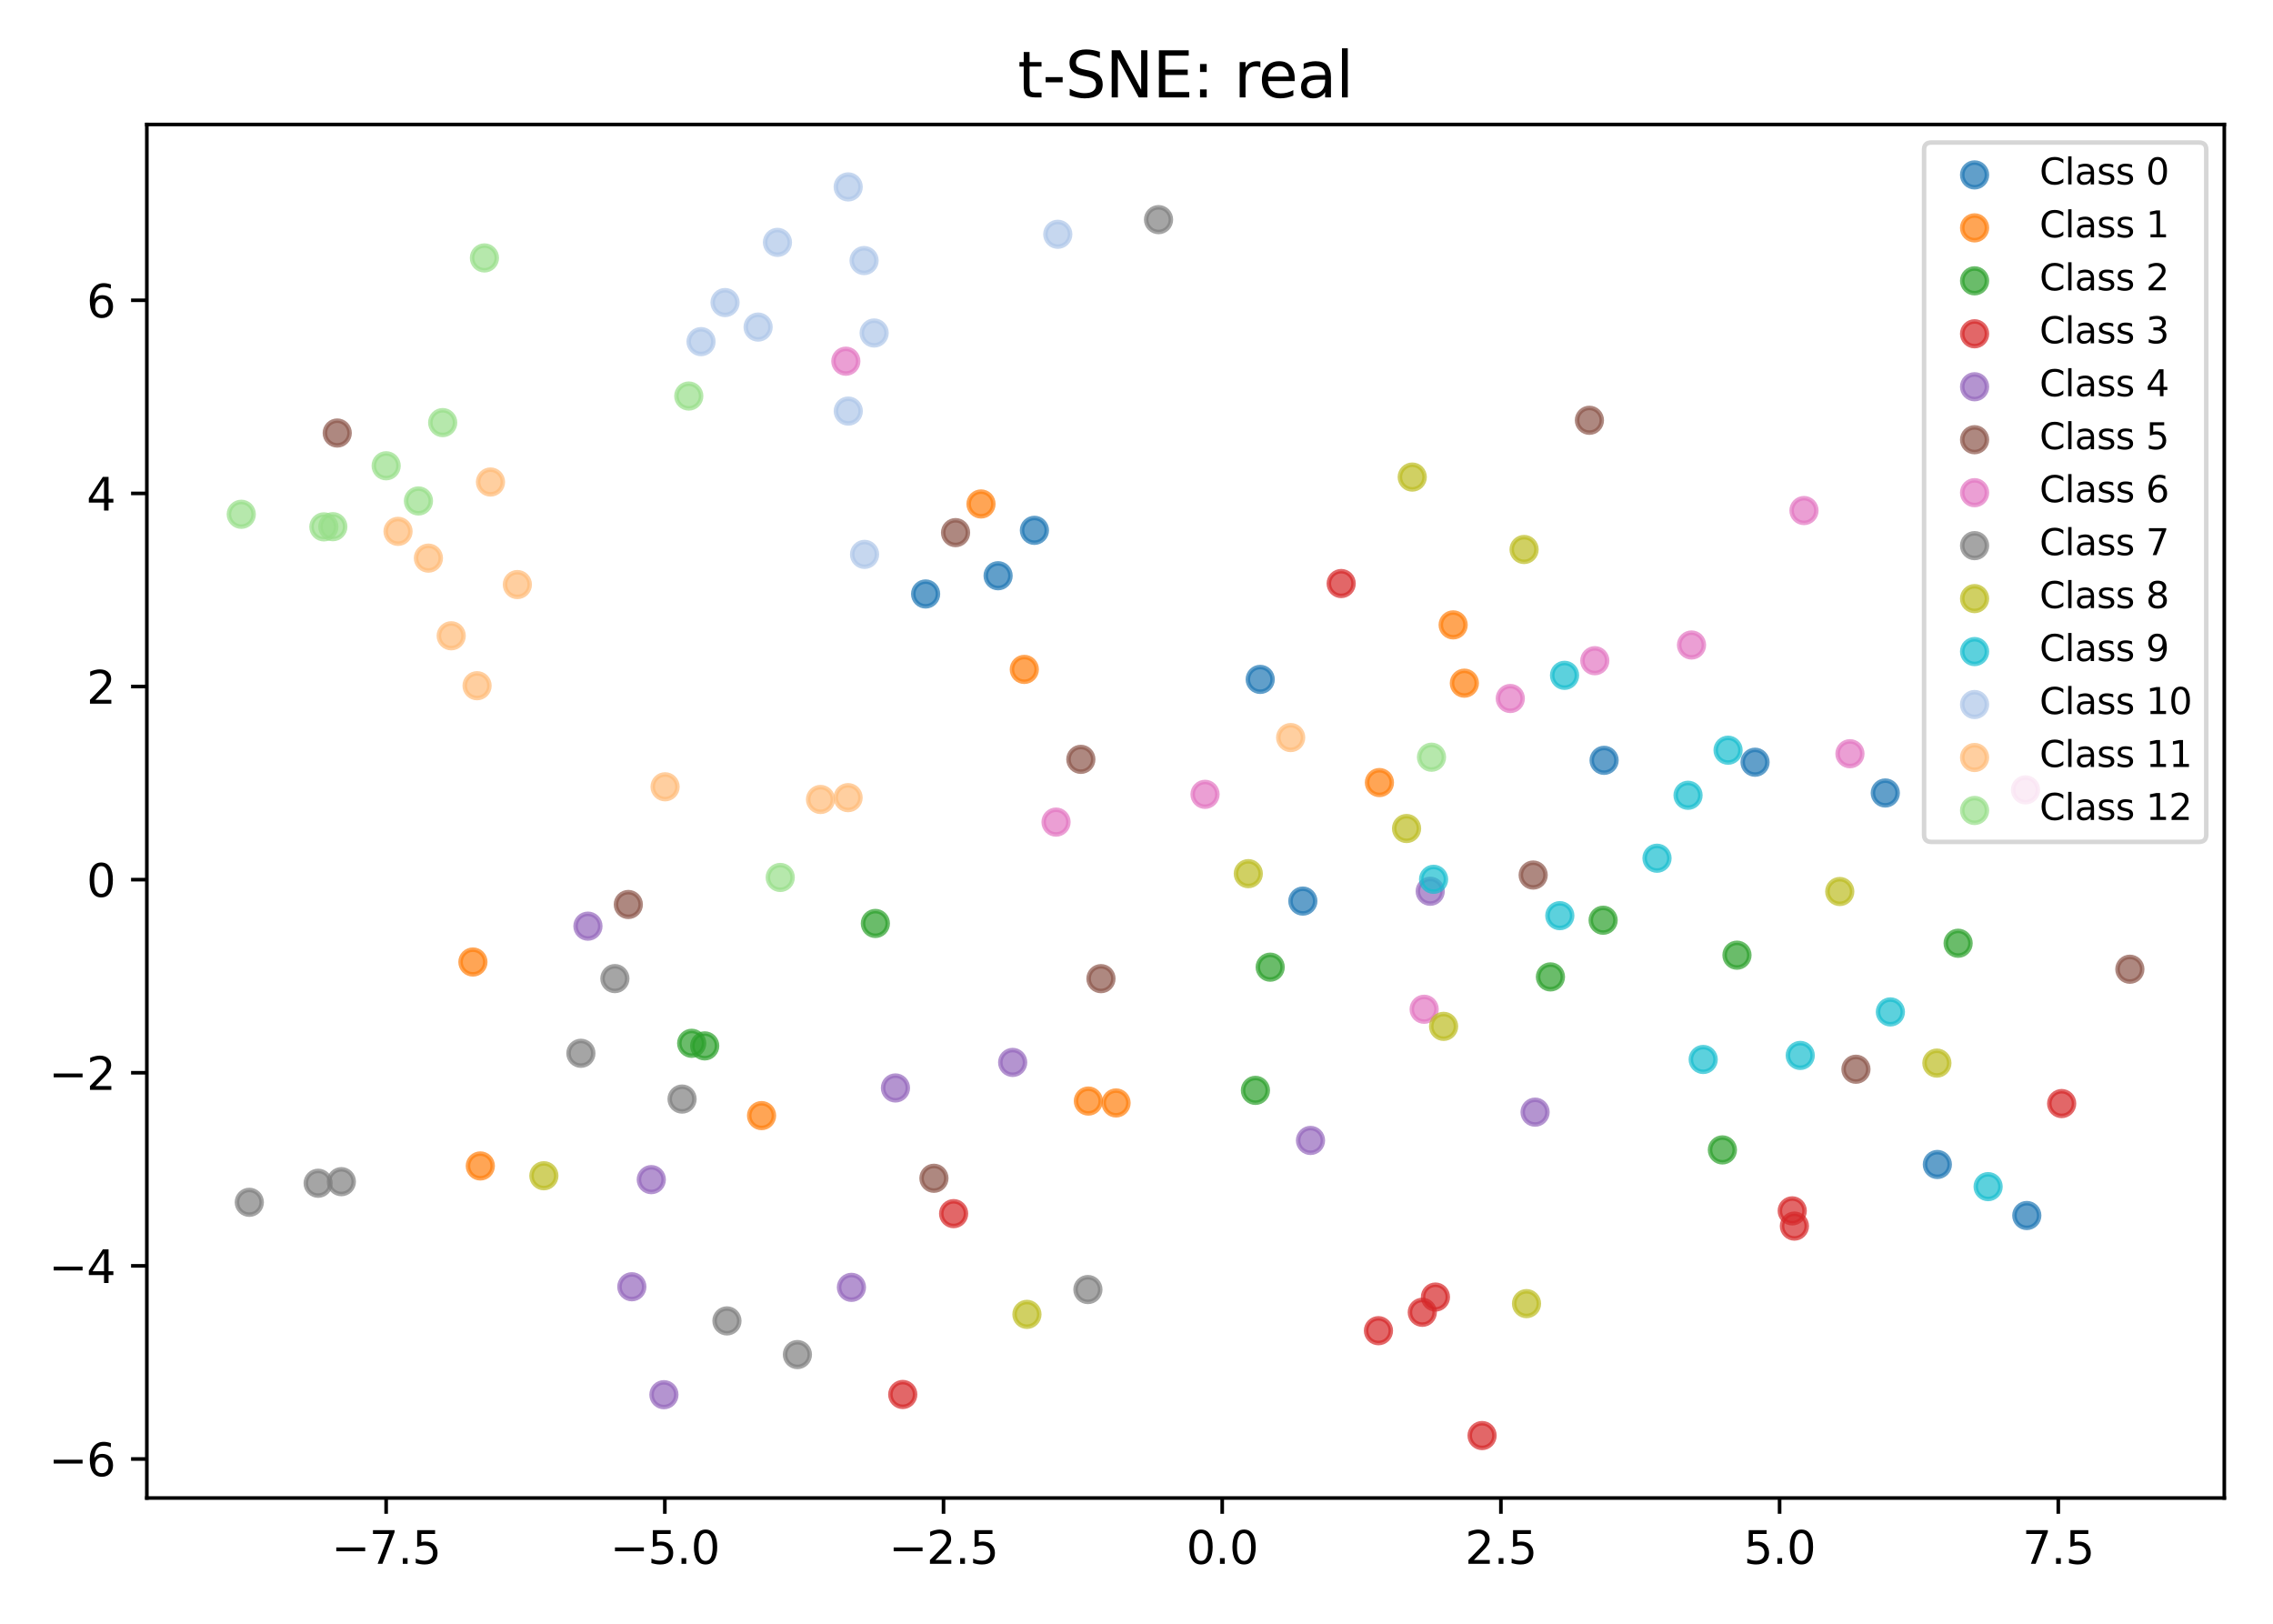 <?xml version="1.0" encoding="utf-8" standalone="no"?>
<!DOCTYPE svg PUBLIC "-//W3C//DTD SVG 1.1//EN"
  "http://www.w3.org/Graphics/SVG/1.1/DTD/svg11.dtd">
<svg xmlns:xlink="http://www.w3.org/1999/xlink" width="504pt" height="360pt" viewBox="0 0 504 360" xmlns="http://www.w3.org/2000/svg" version="1.1">
 <defs>
  <style type="text/css">*{stroke-linejoin: round; stroke-linecap: butt}</style>
 </defs>
 <g id="figure_1">
  <g id="patch_1">
   <path d="M 0 360 
L 504 360 
L 504 0 
L 0 0 
z
" style="fill: #ffffff"/>
  </g>
  <g id="axes_1">
   <g id="patch_2">
    <path d="M 32.56 332.12 
L 493.2 332.12 
L 493.2 27.6 
L 32.56 27.6 
z
" style="fill: #ffffff"/>
   </g>
   <g id="PathCollection_1">
    <defs>
     <path id="m9ff09f70aa" d="M 0 2.739 
C 0.726 2.739 1.423 2.45 1.936 1.936 
C 2.45 1.423 2.739 0.726 2.739 0 
C 2.739 -0.726 2.45 -1.423 1.936 -1.936 
C 1.423 -2.45 0.726 -2.739 0 -2.739 
C -0.726 -2.739 -1.423 -2.45 -1.936 -1.936 
C -2.45 -1.423 -2.739 -0.726 -2.739 0 
C -2.739 0.726 -2.45 1.423 -1.936 1.936 
C -1.423 2.45 -0.726 2.739 0 2.739 
z
" style="stroke: #1f77b4; stroke-opacity: 0.7"/>
    </defs>
    <g clip-path="url(#p97915c1df0)">
     <use xlink:href="#m9ff09f70aa" x="389.153" y="168.993" style="fill: #1f77b4; fill-opacity: 0.7; stroke: #1f77b4; stroke-opacity: 0.7"/>
     <use xlink:href="#m9ff09f70aa" x="229.363" y="117.58" style="fill: #1f77b4; fill-opacity: 0.7; stroke: #1f77b4; stroke-opacity: 0.7"/>
     <use xlink:href="#m9ff09f70aa" x="205.239" y="131.692" style="fill: #1f77b4; fill-opacity: 0.7; stroke: #1f77b4; stroke-opacity: 0.7"/>
     <use xlink:href="#m9ff09f70aa" x="288.884" y="199.78" style="fill: #1f77b4; fill-opacity: 0.7; stroke: #1f77b4; stroke-opacity: 0.7"/>
     <use xlink:href="#m9ff09f70aa" x="449.41" y="269.492" style="fill: #1f77b4; fill-opacity: 0.7; stroke: #1f77b4; stroke-opacity: 0.7"/>
     <use xlink:href="#m9ff09f70aa" x="355.683" y="168.572" style="fill: #1f77b4; fill-opacity: 0.7; stroke: #1f77b4; stroke-opacity: 0.7"/>
     <use xlink:href="#m9ff09f70aa" x="279.431" y="150.63" style="fill: #1f77b4; fill-opacity: 0.7; stroke: #1f77b4; stroke-opacity: 0.7"/>
     <use xlink:href="#m9ff09f70aa" x="429.576" y="258.178" style="fill: #1f77b4; fill-opacity: 0.7; stroke: #1f77b4; stroke-opacity: 0.7"/>
     <use xlink:href="#m9ff09f70aa" x="418.033" y="175.813" style="fill: #1f77b4; fill-opacity: 0.7; stroke: #1f77b4; stroke-opacity: 0.7"/>
     <use xlink:href="#m9ff09f70aa" x="221.311" y="127.647" style="fill: #1f77b4; fill-opacity: 0.7; stroke: #1f77b4; stroke-opacity: 0.7"/>
    </g>
   </g>
   <g id="PathCollection_2">
    <defs>
     <path id="m43876d9b7d" d="M 0 2.739 
C 0.726 2.739 1.423 2.45 1.936 1.936 
C 2.45 1.423 2.739 0.726 2.739 0 
C 2.739 -0.726 2.45 -1.423 1.936 -1.936 
C 1.423 -2.45 0.726 -2.739 0 -2.739 
C -0.726 -2.739 -1.423 -2.45 -1.936 -1.936 
C -2.45 -1.423 -2.739 -0.726 -2.739 0 
C -2.739 0.726 -2.45 1.423 -1.936 1.936 
C -1.423 2.45 -0.726 2.739 0 2.739 
z
" style="stroke: #ff7f0e; stroke-opacity: 0.7"/>
    </defs>
    <g clip-path="url(#p97915c1df0)">
     <use xlink:href="#m43876d9b7d" x="322.214" y="138.545" style="fill: #ff7f0e; fill-opacity: 0.7; stroke: #ff7f0e; stroke-opacity: 0.7"/>
     <use xlink:href="#m43876d9b7d" x="104.863" y="213.288" style="fill: #ff7f0e; fill-opacity: 0.7; stroke: #ff7f0e; stroke-opacity: 0.7"/>
     <use xlink:href="#m43876d9b7d" x="106.502" y="258.503" style="fill: #ff7f0e; fill-opacity: 0.7; stroke: #ff7f0e; stroke-opacity: 0.7"/>
     <use xlink:href="#m43876d9b7d" x="247.468" y="244.536" style="fill: #ff7f0e; fill-opacity: 0.7; stroke: #ff7f0e; stroke-opacity: 0.7"/>
     <use xlink:href="#m43876d9b7d" x="168.863" y="247.341" style="fill: #ff7f0e; fill-opacity: 0.7; stroke: #ff7f0e; stroke-opacity: 0.7"/>
     <use xlink:href="#m43876d9b7d" x="241.326" y="244.116" style="fill: #ff7f0e; fill-opacity: 0.7; stroke: #ff7f0e; stroke-opacity: 0.7"/>
     <use xlink:href="#m43876d9b7d" x="227.123" y="148.415" style="fill: #ff7f0e; fill-opacity: 0.7; stroke: #ff7f0e; stroke-opacity: 0.7"/>
     <use xlink:href="#m43876d9b7d" x="324.699" y="151.467" style="fill: #ff7f0e; fill-opacity: 0.7; stroke: #ff7f0e; stroke-opacity: 0.7"/>
     <use xlink:href="#m43876d9b7d" x="305.863" y="173.503" style="fill: #ff7f0e; fill-opacity: 0.7; stroke: #ff7f0e; stroke-opacity: 0.7"/>
     <use xlink:href="#m43876d9b7d" x="217.52" y="111.736" style="fill: #ff7f0e; fill-opacity: 0.7; stroke: #ff7f0e; stroke-opacity: 0.7"/>
    </g>
   </g>
   <g id="PathCollection_3">
    <defs>
     <path id="m74564655f8" d="M 0 2.739 
C 0.726 2.739 1.423 2.45 1.936 1.936 
C 2.45 1.423 2.739 0.726 2.739 0 
C 2.739 -0.726 2.45 -1.423 1.936 -1.936 
C 1.423 -2.45 0.726 -2.739 0 -2.739 
C -0.726 -2.739 -1.423 -2.45 -1.936 -1.936 
C -2.45 -1.423 -2.739 -0.726 -2.739 0 
C -2.739 0.726 -2.45 1.423 -1.936 1.936 
C -1.423 2.45 -0.726 2.739 0 2.739 
z
" style="stroke: #2ca02c; stroke-opacity: 0.7"/>
    </defs>
    <g clip-path="url(#p97915c1df0)">
     <use xlink:href="#m74564655f8" x="194.1" y="204.738" style="fill: #2ca02c; fill-opacity: 0.7; stroke: #2ca02c; stroke-opacity: 0.7"/>
     <use xlink:href="#m74564655f8" x="278.37" y="241.745" style="fill: #2ca02c; fill-opacity: 0.7; stroke: #2ca02c; stroke-opacity: 0.7"/>
     <use xlink:href="#m74564655f8" x="355.467" y="204.024" style="fill: #2ca02c; fill-opacity: 0.7; stroke: #2ca02c; stroke-opacity: 0.7"/>
     <use xlink:href="#m74564655f8" x="156.257" y="231.884" style="fill: #2ca02c; fill-opacity: 0.7; stroke: #2ca02c; stroke-opacity: 0.7"/>
     <use xlink:href="#m74564655f8" x="343.783" y="216.591" style="fill: #2ca02c; fill-opacity: 0.7; stroke: #2ca02c; stroke-opacity: 0.7"/>
     <use xlink:href="#m74564655f8" x="281.644" y="214.432" style="fill: #2ca02c; fill-opacity: 0.7; stroke: #2ca02c; stroke-opacity: 0.7"/>
     <use xlink:href="#m74564655f8" x="153.369" y="231.31" style="fill: #2ca02c; fill-opacity: 0.7; stroke: #2ca02c; stroke-opacity: 0.7"/>
     <use xlink:href="#m74564655f8" x="385.145" y="211.773" style="fill: #2ca02c; fill-opacity: 0.7; stroke: #2ca02c; stroke-opacity: 0.7"/>
     <use xlink:href="#m74564655f8" x="434.181" y="209.128" style="fill: #2ca02c; fill-opacity: 0.7; stroke: #2ca02c; stroke-opacity: 0.7"/>
     <use xlink:href="#m74564655f8" x="381.913" y="254.948" style="fill: #2ca02c; fill-opacity: 0.7; stroke: #2ca02c; stroke-opacity: 0.7"/>
    </g>
   </g>
   <g id="PathCollection_4">
    <defs>
     <path id="mfe78c45114" d="M 0 2.739 
C 0.726 2.739 1.423 2.45 1.936 1.936 
C 2.45 1.423 2.739 0.726 2.739 0 
C 2.739 -0.726 2.45 -1.423 1.936 -1.936 
C 1.423 -2.45 0.726 -2.739 0 -2.739 
C -0.726 -2.739 -1.423 -2.45 -1.936 -1.936 
C -2.45 -1.423 -2.739 -0.726 -2.739 0 
C -2.739 0.726 -2.45 1.423 -1.936 1.936 
C -1.423 2.45 -0.726 2.739 0 2.739 
z
" style="stroke: #d62728; stroke-opacity: 0.7"/>
    </defs>
    <g clip-path="url(#p97915c1df0)">
     <use xlink:href="#mfe78c45114" x="457.139" y="244.671" style="fill: #d62728; fill-opacity: 0.7; stroke: #d62728; stroke-opacity: 0.7"/>
     <use xlink:href="#mfe78c45114" x="305.649" y="295.029" style="fill: #d62728; fill-opacity: 0.7; stroke: #d62728; stroke-opacity: 0.7"/>
     <use xlink:href="#mfe78c45114" x="297.386" y="129.377" style="fill: #d62728; fill-opacity: 0.7; stroke: #d62728; stroke-opacity: 0.7"/>
     <use xlink:href="#mfe78c45114" x="397.88" y="271.836" style="fill: #d62728; fill-opacity: 0.7; stroke: #d62728; stroke-opacity: 0.7"/>
     <use xlink:href="#mfe78c45114" x="200.169" y="309.169" style="fill: #d62728; fill-opacity: 0.7; stroke: #d62728; stroke-opacity: 0.7"/>
     <use xlink:href="#mfe78c45114" x="328.627" y="318.278" style="fill: #d62728; fill-opacity: 0.7; stroke: #d62728; stroke-opacity: 0.7"/>
     <use xlink:href="#mfe78c45114" x="211.449" y="269.076" style="fill: #d62728; fill-opacity: 0.7; stroke: #d62728; stroke-opacity: 0.7"/>
     <use xlink:href="#mfe78c45114" x="318.283" y="287.572" style="fill: #d62728; fill-opacity: 0.7; stroke: #d62728; stroke-opacity: 0.7"/>
     <use xlink:href="#mfe78c45114" x="315.37" y="290.95" style="fill: #d62728; fill-opacity: 0.7; stroke: #d62728; stroke-opacity: 0.7"/>
     <use xlink:href="#mfe78c45114" x="397.396" y="268.461" style="fill: #d62728; fill-opacity: 0.7; stroke: #d62728; stroke-opacity: 0.7"/>
    </g>
   </g>
   <g id="PathCollection_5">
    <defs>
     <path id="m2b7305fe92" d="M 0 2.739 
C 0.726 2.739 1.423 2.45 1.936 1.936 
C 2.45 1.423 2.739 0.726 2.739 0 
C 2.739 -0.726 2.45 -1.423 1.936 -1.936 
C 1.423 -2.45 0.726 -2.739 0 -2.739 
C -0.726 -2.739 -1.423 -2.45 -1.936 -1.936 
C -2.45 -1.423 -2.739 -0.726 -2.739 0 
C -2.739 0.726 -2.45 1.423 -1.936 1.936 
C -1.423 2.45 -0.726 2.739 0 2.739 
z
" style="stroke: #9467bd; stroke-opacity: 0.7"/>
    </defs>
    <g clip-path="url(#p97915c1df0)">
     <use xlink:href="#m2b7305fe92" x="188.791" y="285.419" style="fill: #9467bd; fill-opacity: 0.7; stroke: #9467bd; stroke-opacity: 0.7"/>
     <use xlink:href="#m2b7305fe92" x="147.214" y="309.219" style="fill: #9467bd; fill-opacity: 0.7; stroke: #9467bd; stroke-opacity: 0.7"/>
     <use xlink:href="#m2b7305fe92" x="317.124" y="197.601" style="fill: #9467bd; fill-opacity: 0.7; stroke: #9467bd; stroke-opacity: 0.7"/>
     <use xlink:href="#m2b7305fe92" x="144.413" y="261.535" style="fill: #9467bd; fill-opacity: 0.7; stroke: #9467bd; stroke-opacity: 0.7"/>
     <use xlink:href="#m2b7305fe92" x="198.553" y="241.212" style="fill: #9467bd; fill-opacity: 0.7; stroke: #9467bd; stroke-opacity: 0.7"/>
     <use xlink:href="#m2b7305fe92" x="140.099" y="285.287" style="fill: #9467bd; fill-opacity: 0.7; stroke: #9467bd; stroke-opacity: 0.7"/>
     <use xlink:href="#m2b7305fe92" x="340.38" y="246.575" style="fill: #9467bd; fill-opacity: 0.7; stroke: #9467bd; stroke-opacity: 0.7"/>
     <use xlink:href="#m2b7305fe92" x="224.543" y="235.549" style="fill: #9467bd; fill-opacity: 0.7; stroke: #9467bd; stroke-opacity: 0.7"/>
     <use xlink:href="#m2b7305fe92" x="290.581" y="252.849" style="fill: #9467bd; fill-opacity: 0.7; stroke: #9467bd; stroke-opacity: 0.7"/>
     <use xlink:href="#m2b7305fe92" x="130.364" y="205.338" style="fill: #9467bd; fill-opacity: 0.7; stroke: #9467bd; stroke-opacity: 0.7"/>
    </g>
   </g>
   <g id="PathCollection_6">
    <defs>
     <path id="mdf80b6f518" d="M 0 2.739 
C 0.726 2.739 1.423 2.45 1.936 1.936 
C 2.45 1.423 2.739 0.726 2.739 0 
C 2.739 -0.726 2.45 -1.423 1.936 -1.936 
C 1.423 -2.45 0.726 -2.739 0 -2.739 
C -0.726 -2.739 -1.423 -2.45 -1.936 -1.936 
C -2.45 -1.423 -2.739 -0.726 -2.739 0 
C -2.739 0.726 -2.45 1.423 -1.936 1.936 
C -1.423 2.45 -0.726 2.739 0 2.739 
z
" style="stroke: #8c564b; stroke-opacity: 0.7"/>
    </defs>
    <g clip-path="url(#p97915c1df0)">
     <use xlink:href="#mdf80b6f518" x="211.878" y="118.088" style="fill: #8c564b; fill-opacity: 0.7; stroke: #8c564b; stroke-opacity: 0.7"/>
     <use xlink:href="#mdf80b6f518" x="352.426" y="93.182" style="fill: #8c564b; fill-opacity: 0.7; stroke: #8c564b; stroke-opacity: 0.7"/>
     <use xlink:href="#mdf80b6f518" x="411.526" y="237.062" style="fill: #8c564b; fill-opacity: 0.7; stroke: #8c564b; stroke-opacity: 0.7"/>
     <use xlink:href="#mdf80b6f518" x="139.318" y="200.534" style="fill: #8c564b; fill-opacity: 0.7; stroke: #8c564b; stroke-opacity: 0.7"/>
     <use xlink:href="#mdf80b6f518" x="339.957" y="194.008" style="fill: #8c564b; fill-opacity: 0.7; stroke: #8c564b; stroke-opacity: 0.7"/>
     <use xlink:href="#mdf80b6f518" x="244.12" y="216.977" style="fill: #8c564b; fill-opacity: 0.7; stroke: #8c564b; stroke-opacity: 0.7"/>
     <use xlink:href="#mdf80b6f518" x="207.084" y="261.235" style="fill: #8c564b; fill-opacity: 0.7; stroke: #8c564b; stroke-opacity: 0.7"/>
     <use xlink:href="#mdf80b6f518" x="239.659" y="168.355" style="fill: #8c564b; fill-opacity: 0.7; stroke: #8c564b; stroke-opacity: 0.7"/>
     <use xlink:href="#mdf80b6f518" x="74.777" y="96.007" style="fill: #8c564b; fill-opacity: 0.7; stroke: #8c564b; stroke-opacity: 0.7"/>
     <use xlink:href="#mdf80b6f518" x="472.262" y="214.888" style="fill: #8c564b; fill-opacity: 0.7; stroke: #8c564b; stroke-opacity: 0.7"/>
    </g>
   </g>
   <g id="PathCollection_7">
    <defs>
     <path id="me33f77da1a" d="M 0 2.739 
C 0.726 2.739 1.423 2.45 1.936 1.936 
C 2.45 1.423 2.739 0.726 2.739 0 
C 2.739 -0.726 2.45 -1.423 1.936 -1.936 
C 1.423 -2.45 0.726 -2.739 0 -2.739 
C -0.726 -2.739 -1.423 -2.45 -1.936 -1.936 
C -2.45 -1.423 -2.739 -0.726 -2.739 0 
C -2.739 0.726 -2.45 1.423 -1.936 1.936 
C -1.423 2.45 -0.726 2.739 0 2.739 
z
" style="stroke: #e377c2; stroke-opacity: 0.7"/>
    </defs>
    <g clip-path="url(#p97915c1df0)">
     <use xlink:href="#me33f77da1a" x="315.782" y="223.764" style="fill: #e377c2; fill-opacity: 0.7; stroke: #e377c2; stroke-opacity: 0.7"/>
     <use xlink:href="#me33f77da1a" x="449.124" y="175.126" style="fill: #e377c2; fill-opacity: 0.7; stroke: #e377c2; stroke-opacity: 0.7"/>
     <use xlink:href="#me33f77da1a" x="267.197" y="176.112" style="fill: #e377c2; fill-opacity: 0.7; stroke: #e377c2; stroke-opacity: 0.7"/>
     <use xlink:href="#me33f77da1a" x="375.066" y="143.003" style="fill: #e377c2; fill-opacity: 0.7; stroke: #e377c2; stroke-opacity: 0.7"/>
     <use xlink:href="#me33f77da1a" x="353.622" y="146.486" style="fill: #e377c2; fill-opacity: 0.7; stroke: #e377c2; stroke-opacity: 0.7"/>
     <use xlink:href="#me33f77da1a" x="410.193" y="167.109" style="fill: #e377c2; fill-opacity: 0.7; stroke: #e377c2; stroke-opacity: 0.7"/>
     <use xlink:href="#me33f77da1a" x="334.88" y="154.863" style="fill: #e377c2; fill-opacity: 0.7; stroke: #e377c2; stroke-opacity: 0.7"/>
     <use xlink:href="#me33f77da1a" x="234.16" y="182.269" style="fill: #e377c2; fill-opacity: 0.7; stroke: #e377c2; stroke-opacity: 0.7"/>
     <use xlink:href="#me33f77da1a" x="187.549" y="80.082" style="fill: #e377c2; fill-opacity: 0.7; stroke: #e377c2; stroke-opacity: 0.7"/>
     <use xlink:href="#me33f77da1a" x="400.004" y="113.194" style="fill: #e377c2; fill-opacity: 0.7; stroke: #e377c2; stroke-opacity: 0.7"/>
    </g>
   </g>
   <g id="PathCollection_8">
    <defs>
     <path id="mc4fe41f367" d="M 0 2.739 
C 0.726 2.739 1.423 2.45 1.936 1.936 
C 2.45 1.423 2.739 0.726 2.739 0 
C 2.739 -0.726 2.45 -1.423 1.936 -1.936 
C 1.423 -2.45 0.726 -2.739 0 -2.739 
C -0.726 -2.739 -1.423 -2.45 -1.936 -1.936 
C -2.45 -1.423 -2.739 -0.726 -2.739 0 
C -2.739 0.726 -2.45 1.423 -1.936 1.936 
C -1.423 2.45 -0.726 2.739 0 2.739 
z
" style="stroke: #7f7f7f; stroke-opacity: 0.7"/>
    </defs>
    <g clip-path="url(#p97915c1df0)">
     <use xlink:href="#mc4fe41f367" x="256.886" y="48.696" style="fill: #7f7f7f; fill-opacity: 0.7; stroke: #7f7f7f; stroke-opacity: 0.7"/>
     <use xlink:href="#mc4fe41f367" x="136.341" y="216.966" style="fill: #7f7f7f; fill-opacity: 0.7; stroke: #7f7f7f; stroke-opacity: 0.7"/>
     <use xlink:href="#mc4fe41f367" x="176.812" y="300.321" style="fill: #7f7f7f; fill-opacity: 0.7; stroke: #7f7f7f; stroke-opacity: 0.7"/>
     <use xlink:href="#mc4fe41f367" x="161.187" y="292.859" style="fill: #7f7f7f; fill-opacity: 0.7; stroke: #7f7f7f; stroke-opacity: 0.7"/>
     <use xlink:href="#mc4fe41f367" x="128.802" y="233.524" style="fill: #7f7f7f; fill-opacity: 0.7; stroke: #7f7f7f; stroke-opacity: 0.7"/>
     <use xlink:href="#mc4fe41f367" x="241.224" y="285.906" style="fill: #7f7f7f; fill-opacity: 0.7; stroke: #7f7f7f; stroke-opacity: 0.7"/>
     <use xlink:href="#mc4fe41f367" x="75.688" y="261.987" style="fill: #7f7f7f; fill-opacity: 0.7; stroke: #7f7f7f; stroke-opacity: 0.7"/>
     <use xlink:href="#mc4fe41f367" x="70.542" y="262.338" style="fill: #7f7f7f; fill-opacity: 0.7; stroke: #7f7f7f; stroke-opacity: 0.7"/>
     <use xlink:href="#mc4fe41f367" x="55.279" y="266.563" style="fill: #7f7f7f; fill-opacity: 0.7; stroke: #7f7f7f; stroke-opacity: 0.7"/>
     <use xlink:href="#mc4fe41f367" x="151.236" y="243.674" style="fill: #7f7f7f; fill-opacity: 0.7; stroke: #7f7f7f; stroke-opacity: 0.7"/>
    </g>
   </g>
   <g id="PathCollection_9">
    <defs>
     <path id="m3ce187c89c" d="M 0 2.739 
C 0.726 2.739 1.423 2.45 1.936 1.936 
C 2.45 1.423 2.739 0.726 2.739 0 
C 2.739 -0.726 2.45 -1.423 1.936 -1.936 
C 1.423 -2.45 0.726 -2.739 0 -2.739 
C -0.726 -2.739 -1.423 -2.45 -1.936 -1.936 
C -2.45 -1.423 -2.739 -0.726 -2.739 0 
C -2.739 0.726 -2.45 1.423 -1.936 1.936 
C -1.423 2.45 -0.726 2.739 0 2.739 
z
" style="stroke: #bcbd22; stroke-opacity: 0.7"/>
    </defs>
    <g clip-path="url(#p97915c1df0)">
     <use xlink:href="#m3ce187c89c" x="429.472" y="235.7" style="fill: #bcbd22; fill-opacity: 0.7; stroke: #bcbd22; stroke-opacity: 0.7"/>
     <use xlink:href="#m3ce187c89c" x="338.48" y="289.027" style="fill: #bcbd22; fill-opacity: 0.7; stroke: #bcbd22; stroke-opacity: 0.7"/>
     <use xlink:href="#m3ce187c89c" x="311.881" y="183.69" style="fill: #bcbd22; fill-opacity: 0.7; stroke: #bcbd22; stroke-opacity: 0.7"/>
     <use xlink:href="#m3ce187c89c" x="276.789" y="193.699" style="fill: #bcbd22; fill-opacity: 0.7; stroke: #bcbd22; stroke-opacity: 0.7"/>
     <use xlink:href="#m3ce187c89c" x="120.595" y="260.675" style="fill: #bcbd22; fill-opacity: 0.7; stroke: #bcbd22; stroke-opacity: 0.7"/>
     <use xlink:href="#m3ce187c89c" x="337.94" y="121.831" style="fill: #bcbd22; fill-opacity: 0.7; stroke: #bcbd22; stroke-opacity: 0.7"/>
     <use xlink:href="#m3ce187c89c" x="320.094" y="227.557" style="fill: #bcbd22; fill-opacity: 0.7; stroke: #bcbd22; stroke-opacity: 0.7"/>
     <use xlink:href="#m3ce187c89c" x="407.937" y="197.658" style="fill: #bcbd22; fill-opacity: 0.7; stroke: #bcbd22; stroke-opacity: 0.7"/>
     <use xlink:href="#m3ce187c89c" x="227.705" y="291.407" style="fill: #bcbd22; fill-opacity: 0.7; stroke: #bcbd22; stroke-opacity: 0.7"/>
     <use xlink:href="#m3ce187c89c" x="313.141" y="105.772" style="fill: #bcbd22; fill-opacity: 0.7; stroke: #bcbd22; stroke-opacity: 0.7"/>
    </g>
   </g>
   <g id="PathCollection_10">
    <defs>
     <path id="m151ecf8f5d" d="M 0 2.739 
C 0.726 2.739 1.423 2.45 1.936 1.936 
C 2.45 1.423 2.739 0.726 2.739 0 
C 2.739 -0.726 2.45 -1.423 1.936 -1.936 
C 1.423 -2.45 0.726 -2.739 0 -2.739 
C -0.726 -2.739 -1.423 -2.45 -1.936 -1.936 
C -2.45 -1.423 -2.739 -0.726 -2.739 0 
C -2.739 0.726 -2.45 1.423 -1.936 1.936 
C -1.423 2.45 -0.726 2.739 0 2.739 
z
" style="stroke: #17becf; stroke-opacity: 0.7"/>
    </defs>
    <g clip-path="url(#p97915c1df0)">
     <use xlink:href="#m151ecf8f5d" x="383.17" y="166.327" style="fill: #17becf; fill-opacity: 0.7; stroke: #17becf; stroke-opacity: 0.7"/>
     <use xlink:href="#m151ecf8f5d" x="367.414" y="190.278" style="fill: #17becf; fill-opacity: 0.7; stroke: #17becf; stroke-opacity: 0.7"/>
     <use xlink:href="#m151ecf8f5d" x="317.873" y="194.951" style="fill: #17becf; fill-opacity: 0.7; stroke: #17becf; stroke-opacity: 0.7"/>
     <use xlink:href="#m151ecf8f5d" x="345.864" y="203.012" style="fill: #17becf; fill-opacity: 0.7; stroke: #17becf; stroke-opacity: 0.7"/>
     <use xlink:href="#m151ecf8f5d" x="399.173" y="234.001" style="fill: #17becf; fill-opacity: 0.7; stroke: #17becf; stroke-opacity: 0.7"/>
     <use xlink:href="#m151ecf8f5d" x="374.294" y="176.323" style="fill: #17becf; fill-opacity: 0.7; stroke: #17becf; stroke-opacity: 0.7"/>
     <use xlink:href="#m151ecf8f5d" x="440.832" y="263.088" style="fill: #17becf; fill-opacity: 0.7; stroke: #17becf; stroke-opacity: 0.7"/>
     <use xlink:href="#m151ecf8f5d" x="377.657" y="234.896" style="fill: #17becf; fill-opacity: 0.7; stroke: #17becf; stroke-opacity: 0.7"/>
     <use xlink:href="#m151ecf8f5d" x="419.16" y="224.35" style="fill: #17becf; fill-opacity: 0.7; stroke: #17becf; stroke-opacity: 0.7"/>
     <use xlink:href="#m151ecf8f5d" x="346.913" y="149.728" style="fill: #17becf; fill-opacity: 0.7; stroke: #17becf; stroke-opacity: 0.7"/>
    </g>
   </g>
   <g id="PathCollection_11">
    <defs>
     <path id="m68f391fe13" d="M 0 2.739 
C 0.726 2.739 1.423 2.45 1.936 1.936 
C 2.45 1.423 2.739 0.726 2.739 0 
C 2.739 -0.726 2.45 -1.423 1.936 -1.936 
C 1.423 -2.45 0.726 -2.739 0 -2.739 
C -0.726 -2.739 -1.423 -2.45 -1.936 -1.936 
C -2.45 -1.423 -2.739 -0.726 -2.739 0 
C -2.739 0.726 -2.45 1.423 -1.936 1.936 
C -1.423 2.45 -0.726 2.739 0 2.739 
z
" style="stroke: #aec7e8; stroke-opacity: 0.7"/>
    </defs>
    <g clip-path="url(#p97915c1df0)">
     <use xlink:href="#m68f391fe13" x="191.703" y="122.913" style="fill: #aec7e8; fill-opacity: 0.7; stroke: #aec7e8; stroke-opacity: 0.7"/>
     <use xlink:href="#m68f391fe13" x="191.592" y="57.771" style="fill: #aec7e8; fill-opacity: 0.7; stroke: #aec7e8; stroke-opacity: 0.7"/>
     <use xlink:href="#m68f391fe13" x="168.095" y="72.518" style="fill: #aec7e8; fill-opacity: 0.7; stroke: #aec7e8; stroke-opacity: 0.7"/>
     <use xlink:href="#m68f391fe13" x="188.07" y="41.442" style="fill: #aec7e8; fill-opacity: 0.7; stroke: #aec7e8; stroke-opacity: 0.7"/>
     <use xlink:href="#m68f391fe13" x="188.09" y="91.141" style="fill: #aec7e8; fill-opacity: 0.7; stroke: #aec7e8; stroke-opacity: 0.7"/>
     <use xlink:href="#m68f391fe13" x="234.545" y="51.942" style="fill: #aec7e8; fill-opacity: 0.7; stroke: #aec7e8; stroke-opacity: 0.7"/>
     <use xlink:href="#m68f391fe13" x="172.385" y="53.736" style="fill: #aec7e8; fill-opacity: 0.7; stroke: #aec7e8; stroke-opacity: 0.7"/>
     <use xlink:href="#m68f391fe13" x="155.443" y="75.741" style="fill: #aec7e8; fill-opacity: 0.7; stroke: #aec7e8; stroke-opacity: 0.7"/>
     <use xlink:href="#m68f391fe13" x="193.827" y="73.831" style="fill: #aec7e8; fill-opacity: 0.7; stroke: #aec7e8; stroke-opacity: 0.7"/>
     <use xlink:href="#m68f391fe13" x="160.767" y="67.079" style="fill: #aec7e8; fill-opacity: 0.7; stroke: #aec7e8; stroke-opacity: 0.7"/>
    </g>
   </g>
   <g id="PathCollection_12">
    <defs>
     <path id="m108e03552a" d="M 0 2.739 
C 0.726 2.739 1.423 2.45 1.936 1.936 
C 2.45 1.423 2.739 0.726 2.739 0 
C 2.739 -0.726 2.45 -1.423 1.936 -1.936 
C 1.423 -2.45 0.726 -2.739 0 -2.739 
C -0.726 -2.739 -1.423 -2.45 -1.936 -1.936 
C -2.45 -1.423 -2.739 -0.726 -2.739 0 
C -2.739 0.726 -2.45 1.423 -1.936 1.936 
C -1.423 2.45 -0.726 2.739 0 2.739 
z
" style="stroke: #ffbb78; stroke-opacity: 0.7"/>
    </defs>
    <g clip-path="url(#p97915c1df0)">
     <use xlink:href="#m108e03552a" x="100.049" y="140.962" style="fill: #ffbb78; fill-opacity: 0.7; stroke: #ffbb78; stroke-opacity: 0.7"/>
     <use xlink:href="#m108e03552a" x="108.757" y="106.868" style="fill: #ffbb78; fill-opacity: 0.7; stroke: #ffbb78; stroke-opacity: 0.7"/>
     <use xlink:href="#m108e03552a" x="88.256" y="117.806" style="fill: #ffbb78; fill-opacity: 0.7; stroke: #ffbb78; stroke-opacity: 0.7"/>
     <use xlink:href="#m108e03552a" x="94.992" y="123.744" style="fill: #ffbb78; fill-opacity: 0.7; stroke: #ffbb78; stroke-opacity: 0.7"/>
     <use xlink:href="#m108e03552a" x="105.782" y="152.031" style="fill: #ffbb78; fill-opacity: 0.7; stroke: #ffbb78; stroke-opacity: 0.7"/>
     <use xlink:href="#m108e03552a" x="181.938" y="177.251" style="fill: #ffbb78; fill-opacity: 0.7; stroke: #ffbb78; stroke-opacity: 0.7"/>
     <use xlink:href="#m108e03552a" x="188.049" y="176.845" style="fill: #ffbb78; fill-opacity: 0.7; stroke: #ffbb78; stroke-opacity: 0.7"/>
     <use xlink:href="#m108e03552a" x="286.182" y="163.525" style="fill: #ffbb78; fill-opacity: 0.7; stroke: #ffbb78; stroke-opacity: 0.7"/>
     <use xlink:href="#m108e03552a" x="114.715" y="129.603" style="fill: #ffbb78; fill-opacity: 0.7; stroke: #ffbb78; stroke-opacity: 0.7"/>
     <use xlink:href="#m108e03552a" x="147.472" y="174.44" style="fill: #ffbb78; fill-opacity: 0.7; stroke: #ffbb78; stroke-opacity: 0.7"/>
    </g>
   </g>
   <g id="PathCollection_13">
    <defs>
     <path id="m2672265674" d="M 0 2.739 
C 0.726 2.739 1.423 2.45 1.936 1.936 
C 2.45 1.423 2.739 0.726 2.739 0 
C 2.739 -0.726 2.45 -1.423 1.936 -1.936 
C 1.423 -2.45 0.726 -2.739 0 -2.739 
C -0.726 -2.739 -1.423 -2.45 -1.936 -1.936 
C -2.45 -1.423 -2.739 -0.726 -2.739 0 
C -2.739 0.726 -2.45 1.423 -1.936 1.936 
C -1.423 2.45 -0.726 2.739 0 2.739 
z
" style="stroke: #98df8a; stroke-opacity: 0.7"/>
    </defs>
    <g clip-path="url(#p97915c1df0)">
     <use xlink:href="#m2672265674" x="152.724" y="87.806" style="fill: #98df8a; fill-opacity: 0.7; stroke: #98df8a; stroke-opacity: 0.7"/>
     <use xlink:href="#m2672265674" x="85.625" y="103.269" style="fill: #98df8a; fill-opacity: 0.7; stroke: #98df8a; stroke-opacity: 0.7"/>
     <use xlink:href="#m2672265674" x="317.413" y="167.88" style="fill: #98df8a; fill-opacity: 0.7; stroke: #98df8a; stroke-opacity: 0.7"/>
     <use xlink:href="#m2672265674" x="73.8" y="116.77" style="fill: #98df8a; fill-opacity: 0.7; stroke: #98df8a; stroke-opacity: 0.7"/>
     <use xlink:href="#m2672265674" x="71.813" y="116.81" style="fill: #98df8a; fill-opacity: 0.7; stroke: #98df8a; stroke-opacity: 0.7"/>
     <use xlink:href="#m2672265674" x="173.006" y="194.54" style="fill: #98df8a; fill-opacity: 0.7; stroke: #98df8a; stroke-opacity: 0.7"/>
     <use xlink:href="#m2672265674" x="107.414" y="57.187" style="fill: #98df8a; fill-opacity: 0.7; stroke: #98df8a; stroke-opacity: 0.7"/>
     <use xlink:href="#m2672265674" x="53.498" y="114.022" style="fill: #98df8a; fill-opacity: 0.7; stroke: #98df8a; stroke-opacity: 0.7"/>
     <use xlink:href="#m2672265674" x="92.783" y="111.066" style="fill: #98df8a; fill-opacity: 0.7; stroke: #98df8a; stroke-opacity: 0.7"/>
     <use xlink:href="#m2672265674" x="98.158" y="93.698" style="fill: #98df8a; fill-opacity: 0.7; stroke: #98df8a; stroke-opacity: 0.7"/>
    </g>
   </g>
   <g id="matplotlib.axis_1">
    <g id="xtick_1">
     <g id="line2d_1">
      <defs>
       <path id="m5a3344c950" d="M 0 0 
L 0 3.5 
" style="stroke: #000000; stroke-width: 0.8"/>
      </defs>
      <g>
       <use xlink:href="#m5a3344c950" x="85.62" y="332.12" style="stroke: #000000; stroke-width: 0.8"/>
      </g>
     </g>
     <g id="text_1">
      <!-- −7.5 -->
      <g transform="translate(73.479 346.718) scale(0.1 -0.1)">
       <defs>
        <path id="DejaVuSans-2212" d="M 678 2272 
L 4684 2272 
L 4684 1741 
L 678 1741 
L 678 2272 
z
" transform="scale(0.016)"/>
        <path id="DejaVuSans-37" d="M 525 4666 
L 3525 4666 
L 3525 4397 
L 1831 0 
L 1172 0 
L 2766 4134 
L 525 4134 
L 525 4666 
z
" transform="scale(0.016)"/>
        <path id="DejaVuSans-2e" d="M 684 794 
L 1344 794 
L 1344 0 
L 684 0 
L 684 794 
z
" transform="scale(0.016)"/>
        <path id="DejaVuSans-35" d="M 691 4666 
L 3169 4666 
L 3169 4134 
L 1269 4134 
L 1269 2991 
Q 1406 3038 1543 3061 
Q 1681 3084 1819 3084 
Q 2600 3084 3056 2656 
Q 3513 2228 3513 1497 
Q 3513 744 3044 326 
Q 2575 -91 1722 -91 
Q 1428 -91 1123 -41 
Q 819 9 494 109 
L 494 744 
Q 775 591 1075 516 
Q 1375 441 1709 441 
Q 2250 441 2565 725 
Q 2881 1009 2881 1497 
Q 2881 1984 2565 2268 
Q 2250 2553 1709 2553 
Q 1456 2553 1204 2497 
Q 953 2441 691 2322 
L 691 4666 
z
" transform="scale(0.016)"/>
       </defs>
       <use xlink:href="#DejaVuSans-2212"/>
       <use xlink:href="#DejaVuSans-37" transform="translate(83.789 0)"/>
       <use xlink:href="#DejaVuSans-2e" transform="translate(147.412 0)"/>
       <use xlink:href="#DejaVuSans-35" transform="translate(179.199 0)"/>
      </g>
     </g>
    </g>
    <g id="xtick_2">
     <g id="line2d_2">
      <g>
       <use xlink:href="#m5a3344c950" x="147.415" y="332.12" style="stroke: #000000; stroke-width: 0.8"/>
      </g>
     </g>
     <g id="text_2">
      <!-- −5.0 -->
      <g transform="translate(135.274 346.718) scale(0.1 -0.1)">
       <defs>
        <path id="DejaVuSans-30" d="M 2034 4250 
Q 1547 4250 1301 3770 
Q 1056 3291 1056 2328 
Q 1056 1369 1301 889 
Q 1547 409 2034 409 
Q 2525 409 2770 889 
Q 3016 1369 3016 2328 
Q 3016 3291 2770 3770 
Q 2525 4250 2034 4250 
z
M 2034 4750 
Q 2819 4750 3233 4129 
Q 3647 3509 3647 2328 
Q 3647 1150 3233 529 
Q 2819 -91 2034 -91 
Q 1250 -91 836 529 
Q 422 1150 422 2328 
Q 422 3509 836 4129 
Q 1250 4750 2034 4750 
z
" transform="scale(0.016)"/>
       </defs>
       <use xlink:href="#DejaVuSans-2212"/>
       <use xlink:href="#DejaVuSans-35" transform="translate(83.789 0)"/>
       <use xlink:href="#DejaVuSans-2e" transform="translate(147.412 0)"/>
       <use xlink:href="#DejaVuSans-30" transform="translate(179.199 0)"/>
      </g>
     </g>
    </g>
    <g id="xtick_3">
     <g id="line2d_3">
      <g>
       <use xlink:href="#m5a3344c950" x="209.21" y="332.12" style="stroke: #000000; stroke-width: 0.8"/>
      </g>
     </g>
     <g id="text_3">
      <!-- −2.5 -->
      <g transform="translate(197.069 346.718) scale(0.1 -0.1)">
       <defs>
        <path id="DejaVuSans-32" d="M 1228 531 
L 3431 531 
L 3431 0 
L 469 0 
L 469 531 
Q 828 903 1448 1529 
Q 2069 2156 2228 2338 
Q 2531 2678 2651 2914 
Q 2772 3150 2772 3378 
Q 2772 3750 2511 3984 
Q 2250 4219 1831 4219 
Q 1534 4219 1204 4116 
Q 875 4013 500 3803 
L 500 4441 
Q 881 4594 1212 4672 
Q 1544 4750 1819 4750 
Q 2544 4750 2975 4387 
Q 3406 4025 3406 3419 
Q 3406 3131 3298 2873 
Q 3191 2616 2906 2266 
Q 2828 2175 2409 1742 
Q 1991 1309 1228 531 
z
" transform="scale(0.016)"/>
       </defs>
       <use xlink:href="#DejaVuSans-2212"/>
       <use xlink:href="#DejaVuSans-32" transform="translate(83.789 0)"/>
       <use xlink:href="#DejaVuSans-2e" transform="translate(147.412 0)"/>
       <use xlink:href="#DejaVuSans-35" transform="translate(179.199 0)"/>
      </g>
     </g>
    </g>
    <g id="xtick_4">
     <g id="line2d_4">
      <g>
       <use xlink:href="#m5a3344c950" x="271.005" y="332.12" style="stroke: #000000; stroke-width: 0.8"/>
      </g>
     </g>
     <g id="text_4">
      <!-- 0.0 -->
      <g transform="translate(263.053 346.718) scale(0.1 -0.1)">
       <use xlink:href="#DejaVuSans-30"/>
       <use xlink:href="#DejaVuSans-2e" transform="translate(63.623 0)"/>
       <use xlink:href="#DejaVuSans-30" transform="translate(95.41 0)"/>
      </g>
     </g>
    </g>
    <g id="xtick_5">
     <g id="line2d_5">
      <g>
       <use xlink:href="#m5a3344c950" x="332.8" y="332.12" style="stroke: #000000; stroke-width: 0.8"/>
      </g>
     </g>
     <g id="text_5">
      <!-- 2.5 -->
      <g transform="translate(324.848 346.718) scale(0.1 -0.1)">
       <use xlink:href="#DejaVuSans-32"/>
       <use xlink:href="#DejaVuSans-2e" transform="translate(63.623 0)"/>
       <use xlink:href="#DejaVuSans-35" transform="translate(95.41 0)"/>
      </g>
     </g>
    </g>
    <g id="xtick_6">
     <g id="line2d_6">
      <g>
       <use xlink:href="#m5a3344c950" x="394.595" y="332.12" style="stroke: #000000; stroke-width: 0.8"/>
      </g>
     </g>
     <g id="text_6">
      <!-- 5.0 -->
      <g transform="translate(386.643 346.718) scale(0.1 -0.1)">
       <use xlink:href="#DejaVuSans-35"/>
       <use xlink:href="#DejaVuSans-2e" transform="translate(63.623 0)"/>
       <use xlink:href="#DejaVuSans-30" transform="translate(95.41 0)"/>
      </g>
     </g>
    </g>
    <g id="xtick_7">
     <g id="line2d_7">
      <g>
       <use xlink:href="#m5a3344c950" x="456.389" y="332.12" style="stroke: #000000; stroke-width: 0.8"/>
      </g>
     </g>
     <g id="text_7">
      <!-- 7.5 -->
      <g transform="translate(448.438 346.718) scale(0.1 -0.1)">
       <use xlink:href="#DejaVuSans-37"/>
       <use xlink:href="#DejaVuSans-2e" transform="translate(63.623 0)"/>
       <use xlink:href="#DejaVuSans-35" transform="translate(95.41 0)"/>
      </g>
     </g>
    </g>
   </g>
   <g id="matplotlib.axis_2">
    <g id="ytick_1">
     <g id="line2d_8">
      <defs>
       <path id="m45c8d09ed6" d="M 0 0 
L -3.5 0 
" style="stroke: #000000; stroke-width: 0.8"/>
      </defs>
      <g>
       <use xlink:href="#m45c8d09ed6" x="32.56" y="323.473" style="stroke: #000000; stroke-width: 0.8"/>
      </g>
     </g>
     <g id="text_8">
      <!-- −6 -->
      <g transform="translate(10.818 327.272) scale(0.1 -0.1)">
       <defs>
        <path id="DejaVuSans-36" d="M 2113 2584 
Q 1688 2584 1439 2293 
Q 1191 2003 1191 1497 
Q 1191 994 1439 701 
Q 1688 409 2113 409 
Q 2538 409 2786 701 
Q 3034 994 3034 1497 
Q 3034 2003 2786 2293 
Q 2538 2584 2113 2584 
z
M 3366 4563 
L 3366 3988 
Q 3128 4100 2886 4159 
Q 2644 4219 2406 4219 
Q 1781 4219 1451 3797 
Q 1122 3375 1075 2522 
Q 1259 2794 1537 2939 
Q 1816 3084 2150 3084 
Q 2853 3084 3261 2657 
Q 3669 2231 3669 1497 
Q 3669 778 3244 343 
Q 2819 -91 2113 -91 
Q 1303 -91 875 529 
Q 447 1150 447 2328 
Q 447 3434 972 4092 
Q 1497 4750 2381 4750 
Q 2619 4750 2861 4703 
Q 3103 4656 3366 4563 
z
" transform="scale(0.016)"/>
       </defs>
       <use xlink:href="#DejaVuSans-2212"/>
       <use xlink:href="#DejaVuSans-36" transform="translate(83.789 0)"/>
      </g>
     </g>
    </g>
    <g id="ytick_2">
     <g id="line2d_9">
      <g>
       <use xlink:href="#m45c8d09ed6" x="32.56" y="280.657" style="stroke: #000000; stroke-width: 0.8"/>
      </g>
     </g>
     <g id="text_9">
      <!-- −4 -->
      <g transform="translate(10.818 284.456) scale(0.1 -0.1)">
       <defs>
        <path id="DejaVuSans-34" d="M 2419 4116 
L 825 1625 
L 2419 1625 
L 2419 4116 
z
M 2253 4666 
L 3047 4666 
L 3047 1625 
L 3713 1625 
L 3713 1100 
L 3047 1100 
L 3047 0 
L 2419 0 
L 2419 1100 
L 313 1100 
L 313 1709 
L 2253 4666 
z
" transform="scale(0.016)"/>
       </defs>
       <use xlink:href="#DejaVuSans-2212"/>
       <use xlink:href="#DejaVuSans-34" transform="translate(83.789 0)"/>
      </g>
     </g>
    </g>
    <g id="ytick_3">
     <g id="line2d_10">
      <g>
       <use xlink:href="#m45c8d09ed6" x="32.56" y="237.841" style="stroke: #000000; stroke-width: 0.8"/>
      </g>
     </g>
     <g id="text_10">
      <!-- −2 -->
      <g transform="translate(10.818 241.64) scale(0.1 -0.1)">
       <use xlink:href="#DejaVuSans-2212"/>
       <use xlink:href="#DejaVuSans-32" transform="translate(83.789 0)"/>
      </g>
     </g>
    </g>
    <g id="ytick_4">
     <g id="line2d_11">
      <g>
       <use xlink:href="#m45c8d09ed6" x="32.56" y="195.025" style="stroke: #000000; stroke-width: 0.8"/>
      </g>
     </g>
     <g id="text_11">
      <!-- 0 -->
      <g transform="translate(19.198 198.824) scale(0.1 -0.1)">
       <use xlink:href="#DejaVuSans-30"/>
      </g>
     </g>
    </g>
    <g id="ytick_5">
     <g id="line2d_12">
      <g>
       <use xlink:href="#m45c8d09ed6" x="32.56" y="152.209" style="stroke: #000000; stroke-width: 0.8"/>
      </g>
     </g>
     <g id="text_12">
      <!-- 2 -->
      <g transform="translate(19.198 156.009) scale(0.1 -0.1)">
       <use xlink:href="#DejaVuSans-32"/>
      </g>
     </g>
    </g>
    <g id="ytick_6">
     <g id="line2d_13">
      <g>
       <use xlink:href="#m45c8d09ed6" x="32.56" y="109.394" style="stroke: #000000; stroke-width: 0.8"/>
      </g>
     </g>
     <g id="text_13">
      <!-- 4 -->
      <g transform="translate(19.198 113.193) scale(0.1 -0.1)">
       <use xlink:href="#DejaVuSans-34"/>
      </g>
     </g>
    </g>
    <g id="ytick_7">
     <g id="line2d_14">
      <g>
       <use xlink:href="#m45c8d09ed6" x="32.56" y="66.578" style="stroke: #000000; stroke-width: 0.8"/>
      </g>
     </g>
     <g id="text_14">
      <!-- 6 -->
      <g transform="translate(19.198 70.377) scale(0.1 -0.1)">
       <use xlink:href="#DejaVuSans-36"/>
      </g>
     </g>
    </g>
   </g>
   <g id="patch_3">
    <path d="M 32.56 332.12 
L 32.56 27.6 
" style="fill: none; stroke: #000000; stroke-width: 0.8; stroke-linejoin: miter; stroke-linecap: square"/>
   </g>
   <g id="patch_4">
    <path d="M 493.2 332.12 
L 493.2 27.6 
" style="fill: none; stroke: #000000; stroke-width: 0.8; stroke-linejoin: miter; stroke-linecap: square"/>
   </g>
   <g id="patch_5">
    <path d="M 32.56 332.12 
L 493.2 332.12 
" style="fill: none; stroke: #000000; stroke-width: 0.8; stroke-linejoin: miter; stroke-linecap: square"/>
   </g>
   <g id="patch_6">
    <path d="M 32.56 27.6 
L 493.2 27.6 
" style="fill: none; stroke: #000000; stroke-width: 0.8; stroke-linejoin: miter; stroke-linecap: square"/>
   </g>
   <g id="text_15">
    <!-- t-SNE: real -->
    <g transform="translate(225.662 21.6) scale(0.14 -0.14)">
     <defs>
      <path id="DejaVuSans-74" d="M 1172 4494 
L 1172 3500 
L 2356 3500 
L 2356 3053 
L 1172 3053 
L 1172 1153 
Q 1172 725 1289 603 
Q 1406 481 1766 481 
L 2356 481 
L 2356 0 
L 1766 0 
Q 1100 0 847 248 
Q 594 497 594 1153 
L 594 3053 
L 172 3053 
L 172 3500 
L 594 3500 
L 594 4494 
L 1172 4494 
z
" transform="scale(0.016)"/>
      <path id="DejaVuSans-2d" d="M 313 2009 
L 1997 2009 
L 1997 1497 
L 313 1497 
L 313 2009 
z
" transform="scale(0.016)"/>
      <path id="DejaVuSans-53" d="M 3425 4513 
L 3425 3897 
Q 3066 4069 2747 4153 
Q 2428 4238 2131 4238 
Q 1616 4238 1336 4038 
Q 1056 3838 1056 3469 
Q 1056 3159 1242 3001 
Q 1428 2844 1947 2747 
L 2328 2669 
Q 3034 2534 3370 2195 
Q 3706 1856 3706 1288 
Q 3706 609 3251 259 
Q 2797 -91 1919 -91 
Q 1588 -91 1214 -16 
Q 841 59 441 206 
L 441 856 
Q 825 641 1194 531 
Q 1563 422 1919 422 
Q 2459 422 2753 634 
Q 3047 847 3047 1241 
Q 3047 1584 2836 1778 
Q 2625 1972 2144 2069 
L 1759 2144 
Q 1053 2284 737 2584 
Q 422 2884 422 3419 
Q 422 4038 858 4394 
Q 1294 4750 2059 4750 
Q 2388 4750 2728 4690 
Q 3069 4631 3425 4513 
z
" transform="scale(0.016)"/>
      <path id="DejaVuSans-4e" d="M 628 4666 
L 1478 4666 
L 3547 763 
L 3547 4666 
L 4159 4666 
L 4159 0 
L 3309 0 
L 1241 3903 
L 1241 0 
L 628 0 
L 628 4666 
z
" transform="scale(0.016)"/>
      <path id="DejaVuSans-45" d="M 628 4666 
L 3578 4666 
L 3578 4134 
L 1259 4134 
L 1259 2753 
L 3481 2753 
L 3481 2222 
L 1259 2222 
L 1259 531 
L 3634 531 
L 3634 0 
L 628 0 
L 628 4666 
z
" transform="scale(0.016)"/>
      <path id="DejaVuSans-3a" d="M 750 794 
L 1409 794 
L 1409 0 
L 750 0 
L 750 794 
z
M 750 3309 
L 1409 3309 
L 1409 2516 
L 750 2516 
L 750 3309 
z
" transform="scale(0.016)"/>
      <path id="DejaVuSans-20" transform="scale(0.016)"/>
      <path id="DejaVuSans-72" d="M 2631 2963 
Q 2534 3019 2420 3045 
Q 2306 3072 2169 3072 
Q 1681 3072 1420 2755 
Q 1159 2438 1159 1844 
L 1159 0 
L 581 0 
L 581 3500 
L 1159 3500 
L 1159 2956 
Q 1341 3275 1631 3429 
Q 1922 3584 2338 3584 
Q 2397 3584 2469 3576 
Q 2541 3569 2628 3553 
L 2631 2963 
z
" transform="scale(0.016)"/>
      <path id="DejaVuSans-65" d="M 3597 1894 
L 3597 1613 
L 953 1613 
Q 991 1019 1311 708 
Q 1631 397 2203 397 
Q 2534 397 2845 478 
Q 3156 559 3463 722 
L 3463 178 
Q 3153 47 2828 -22 
Q 2503 -91 2169 -91 
Q 1331 -91 842 396 
Q 353 884 353 1716 
Q 353 2575 817 3079 
Q 1281 3584 2069 3584 
Q 2775 3584 3186 3129 
Q 3597 2675 3597 1894 
z
M 3022 2063 
Q 3016 2534 2758 2815 
Q 2500 3097 2075 3097 
Q 1594 3097 1305 2825 
Q 1016 2553 972 2059 
L 3022 2063 
z
" transform="scale(0.016)"/>
      <path id="DejaVuSans-61" d="M 2194 1759 
Q 1497 1759 1228 1600 
Q 959 1441 959 1056 
Q 959 750 1161 570 
Q 1363 391 1709 391 
Q 2188 391 2477 730 
Q 2766 1069 2766 1631 
L 2766 1759 
L 2194 1759 
z
M 3341 1997 
L 3341 0 
L 2766 0 
L 2766 531 
Q 2569 213 2275 61 
Q 1981 -91 1556 -91 
Q 1019 -91 701 211 
Q 384 513 384 1019 
Q 384 1609 779 1909 
Q 1175 2209 1959 2209 
L 2766 2209 
L 2766 2266 
Q 2766 2663 2505 2880 
Q 2244 3097 1772 3097 
Q 1472 3097 1187 3025 
Q 903 2953 641 2809 
L 641 3341 
Q 956 3463 1253 3523 
Q 1550 3584 1831 3584 
Q 2591 3584 2966 3190 
Q 3341 2797 3341 1997 
z
" transform="scale(0.016)"/>
      <path id="DejaVuSans-6c" d="M 603 4863 
L 1178 4863 
L 1178 0 
L 603 0 
L 603 4863 
z
" transform="scale(0.016)"/>
     </defs>
     <use xlink:href="#DejaVuSans-74"/>
     <use xlink:href="#DejaVuSans-2d" transform="translate(39.209 0)"/>
     <use xlink:href="#DejaVuSans-53" transform="translate(75.293 0)"/>
     <use xlink:href="#DejaVuSans-4e" transform="translate(138.77 0)"/>
     <use xlink:href="#DejaVuSans-45" transform="translate(213.574 0)"/>
     <use xlink:href="#DejaVuSans-3a" transform="translate(276.758 0)"/>
     <use xlink:href="#DejaVuSans-20" transform="translate(310.449 0)"/>
     <use xlink:href="#DejaVuSans-72" transform="translate(342.236 0)"/>
     <use xlink:href="#DejaVuSans-65" transform="translate(381.1 0)"/>
     <use xlink:href="#DejaVuSans-61" transform="translate(442.623 0)"/>
     <use xlink:href="#DejaVuSans-6c" transform="translate(503.902 0)"/>
    </g>
   </g>
   <g id="legend_1">
    <g id="patch_7">
     <path d="M 428.231 186.653 
L 487.6 186.653 
Q 489.2 186.653 489.2 185.053 
L 489.2 33.2 
Q 489.2 31.6 487.6 31.6 
L 428.231 31.6 
Q 426.631 31.6 426.631 33.2 
L 426.631 185.053 
Q 426.631 186.653 428.231 186.653 
z
" style="fill: #ffffff; opacity: 0.8; stroke: #cccccc; stroke-linejoin: miter"/>
    </g>
    <g id="PathCollection_14">
     <g>
      <use xlink:href="#m9ff09f70aa" x="437.831" y="38.779" style="fill: #1f77b4; fill-opacity: 0.7; stroke: #1f77b4; stroke-opacity: 0.7"/>
     </g>
    </g>
    <g id="text_16">
     <!-- Class 0 -->
     <g transform="translate(452.231 40.879) scale(0.08 -0.08)">
      <defs>
       <path id="DejaVuSans-43" d="M 4122 4306 
L 4122 3641 
Q 3803 3938 3442 4084 
Q 3081 4231 2675 4231 
Q 1875 4231 1450 3742 
Q 1025 3253 1025 2328 
Q 1025 1406 1450 917 
Q 1875 428 2675 428 
Q 3081 428 3442 575 
Q 3803 722 4122 1019 
L 4122 359 
Q 3791 134 3420 21 
Q 3050 -91 2638 -91 
Q 1578 -91 968 557 
Q 359 1206 359 2328 
Q 359 3453 968 4101 
Q 1578 4750 2638 4750 
Q 3056 4750 3426 4639 
Q 3797 4528 4122 4306 
z
" transform="scale(0.016)"/>
       <path id="DejaVuSans-73" d="M 2834 3397 
L 2834 2853 
Q 2591 2978 2328 3040 
Q 2066 3103 1784 3103 
Q 1356 3103 1142 2972 
Q 928 2841 928 2578 
Q 928 2378 1081 2264 
Q 1234 2150 1697 2047 
L 1894 2003 
Q 2506 1872 2764 1633 
Q 3022 1394 3022 966 
Q 3022 478 2636 193 
Q 2250 -91 1575 -91 
Q 1294 -91 989 -36 
Q 684 19 347 128 
L 347 722 
Q 666 556 975 473 
Q 1284 391 1588 391 
Q 1994 391 2212 530 
Q 2431 669 2431 922 
Q 2431 1156 2273 1281 
Q 2116 1406 1581 1522 
L 1381 1569 
Q 847 1681 609 1914 
Q 372 2147 372 2553 
Q 372 3047 722 3315 
Q 1072 3584 1716 3584 
Q 2034 3584 2315 3537 
Q 2597 3491 2834 3397 
z
" transform="scale(0.016)"/>
      </defs>
      <use xlink:href="#DejaVuSans-43"/>
      <use xlink:href="#DejaVuSans-6c" transform="translate(69.824 0)"/>
      <use xlink:href="#DejaVuSans-61" transform="translate(97.607 0)"/>
      <use xlink:href="#DejaVuSans-73" transform="translate(158.887 0)"/>
      <use xlink:href="#DejaVuSans-73" transform="translate(210.986 0)"/>
      <use xlink:href="#DejaVuSans-20" transform="translate(263.086 0)"/>
      <use xlink:href="#DejaVuSans-30" transform="translate(294.873 0)"/>
     </g>
    </g>
    <g id="PathCollection_15">
     <g>
      <use xlink:href="#m43876d9b7d" x="437.831" y="50.521" style="fill: #ff7f0e; fill-opacity: 0.7; stroke: #ff7f0e; stroke-opacity: 0.7"/>
     </g>
    </g>
    <g id="text_17">
     <!-- Class 1 -->
     <g transform="translate(452.231 52.621) scale(0.08 -0.08)">
      <defs>
       <path id="DejaVuSans-31" d="M 794 531 
L 1825 531 
L 1825 4091 
L 703 3866 
L 703 4441 
L 1819 4666 
L 2450 4666 
L 2450 531 
L 3481 531 
L 3481 0 
L 794 0 
L 794 531 
z
" transform="scale(0.016)"/>
      </defs>
      <use xlink:href="#DejaVuSans-43"/>
      <use xlink:href="#DejaVuSans-6c" transform="translate(69.824 0)"/>
      <use xlink:href="#DejaVuSans-61" transform="translate(97.607 0)"/>
      <use xlink:href="#DejaVuSans-73" transform="translate(158.887 0)"/>
      <use xlink:href="#DejaVuSans-73" transform="translate(210.986 0)"/>
      <use xlink:href="#DejaVuSans-20" transform="translate(263.086 0)"/>
      <use xlink:href="#DejaVuSans-31" transform="translate(294.873 0)"/>
     </g>
    </g>
    <g id="PathCollection_16">
     <g>
      <use xlink:href="#m74564655f8" x="437.831" y="62.264" style="fill: #2ca02c; fill-opacity: 0.7; stroke: #2ca02c; stroke-opacity: 0.7"/>
     </g>
    </g>
    <g id="text_18">
     <!-- Class 2 -->
     <g transform="translate(452.231 64.364) scale(0.08 -0.08)">
      <use xlink:href="#DejaVuSans-43"/>
      <use xlink:href="#DejaVuSans-6c" transform="translate(69.824 0)"/>
      <use xlink:href="#DejaVuSans-61" transform="translate(97.607 0)"/>
      <use xlink:href="#DejaVuSans-73" transform="translate(158.887 0)"/>
      <use xlink:href="#DejaVuSans-73" transform="translate(210.986 0)"/>
      <use xlink:href="#DejaVuSans-20" transform="translate(263.086 0)"/>
      <use xlink:href="#DejaVuSans-32" transform="translate(294.873 0)"/>
     </g>
    </g>
    <g id="PathCollection_17">
     <g>
      <use xlink:href="#mfe78c45114" x="437.831" y="74.006" style="fill: #d62728; fill-opacity: 0.7; stroke: #d62728; stroke-opacity: 0.7"/>
     </g>
    </g>
    <g id="text_19">
     <!-- Class 3 -->
     <g transform="translate(452.231 76.106) scale(0.08 -0.08)">
      <defs>
       <path id="DejaVuSans-33" d="M 2597 2516 
Q 3050 2419 3304 2112 
Q 3559 1806 3559 1356 
Q 3559 666 3084 287 
Q 2609 -91 1734 -91 
Q 1441 -91 1130 -33 
Q 819 25 488 141 
L 488 750 
Q 750 597 1062 519 
Q 1375 441 1716 441 
Q 2309 441 2620 675 
Q 2931 909 2931 1356 
Q 2931 1769 2642 2001 
Q 2353 2234 1838 2234 
L 1294 2234 
L 1294 2753 
L 1863 2753 
Q 2328 2753 2575 2939 
Q 2822 3125 2822 3475 
Q 2822 3834 2567 4026 
Q 2313 4219 1838 4219 
Q 1578 4219 1281 4162 
Q 984 4106 628 3988 
L 628 4550 
Q 988 4650 1302 4700 
Q 1616 4750 1894 4750 
Q 2613 4750 3031 4423 
Q 3450 4097 3450 3541 
Q 3450 3153 3228 2886 
Q 3006 2619 2597 2516 
z
" transform="scale(0.016)"/>
      </defs>
      <use xlink:href="#DejaVuSans-43"/>
      <use xlink:href="#DejaVuSans-6c" transform="translate(69.824 0)"/>
      <use xlink:href="#DejaVuSans-61" transform="translate(97.607 0)"/>
      <use xlink:href="#DejaVuSans-73" transform="translate(158.887 0)"/>
      <use xlink:href="#DejaVuSans-73" transform="translate(210.986 0)"/>
      <use xlink:href="#DejaVuSans-20" transform="translate(263.086 0)"/>
      <use xlink:href="#DejaVuSans-33" transform="translate(294.873 0)"/>
     </g>
    </g>
    <g id="PathCollection_18">
     <g>
      <use xlink:href="#m2b7305fe92" x="437.831" y="85.749" style="fill: #9467bd; fill-opacity: 0.7; stroke: #9467bd; stroke-opacity: 0.7"/>
     </g>
    </g>
    <g id="text_20">
     <!-- Class 4 -->
     <g transform="translate(452.231 87.849) scale(0.08 -0.08)">
      <use xlink:href="#DejaVuSans-43"/>
      <use xlink:href="#DejaVuSans-6c" transform="translate(69.824 0)"/>
      <use xlink:href="#DejaVuSans-61" transform="translate(97.607 0)"/>
      <use xlink:href="#DejaVuSans-73" transform="translate(158.887 0)"/>
      <use xlink:href="#DejaVuSans-73" transform="translate(210.986 0)"/>
      <use xlink:href="#DejaVuSans-20" transform="translate(263.086 0)"/>
      <use xlink:href="#DejaVuSans-34" transform="translate(294.873 0)"/>
     </g>
    </g>
    <g id="PathCollection_19">
     <g>
      <use xlink:href="#mdf80b6f518" x="437.831" y="97.491" style="fill: #8c564b; fill-opacity: 0.7; stroke: #8c564b; stroke-opacity: 0.7"/>
     </g>
    </g>
    <g id="text_21">
     <!-- Class 5 -->
     <g transform="translate(452.231 99.591) scale(0.08 -0.08)">
      <use xlink:href="#DejaVuSans-43"/>
      <use xlink:href="#DejaVuSans-6c" transform="translate(69.824 0)"/>
      <use xlink:href="#DejaVuSans-61" transform="translate(97.607 0)"/>
      <use xlink:href="#DejaVuSans-73" transform="translate(158.887 0)"/>
      <use xlink:href="#DejaVuSans-73" transform="translate(210.986 0)"/>
      <use xlink:href="#DejaVuSans-20" transform="translate(263.086 0)"/>
      <use xlink:href="#DejaVuSans-35" transform="translate(294.873 0)"/>
     </g>
    </g>
    <g id="PathCollection_20">
     <g>
      <use xlink:href="#me33f77da1a" x="437.831" y="109.234" style="fill: #e377c2; fill-opacity: 0.7; stroke: #e377c2; stroke-opacity: 0.7"/>
     </g>
    </g>
    <g id="text_22">
     <!-- Class 6 -->
     <g transform="translate(452.231 111.334) scale(0.08 -0.08)">
      <use xlink:href="#DejaVuSans-43"/>
      <use xlink:href="#DejaVuSans-6c" transform="translate(69.824 0)"/>
      <use xlink:href="#DejaVuSans-61" transform="translate(97.607 0)"/>
      <use xlink:href="#DejaVuSans-73" transform="translate(158.887 0)"/>
      <use xlink:href="#DejaVuSans-73" transform="translate(210.986 0)"/>
      <use xlink:href="#DejaVuSans-20" transform="translate(263.086 0)"/>
      <use xlink:href="#DejaVuSans-36" transform="translate(294.873 0)"/>
     </g>
    </g>
    <g id="PathCollection_21">
     <g>
      <use xlink:href="#mc4fe41f367" x="437.831" y="120.976" style="fill: #7f7f7f; fill-opacity: 0.7; stroke: #7f7f7f; stroke-opacity: 0.7"/>
     </g>
    </g>
    <g id="text_23">
     <!-- Class 7 -->
     <g transform="translate(452.231 123.076) scale(0.08 -0.08)">
      <use xlink:href="#DejaVuSans-43"/>
      <use xlink:href="#DejaVuSans-6c" transform="translate(69.824 0)"/>
      <use xlink:href="#DejaVuSans-61" transform="translate(97.607 0)"/>
      <use xlink:href="#DejaVuSans-73" transform="translate(158.887 0)"/>
      <use xlink:href="#DejaVuSans-73" transform="translate(210.986 0)"/>
      <use xlink:href="#DejaVuSans-20" transform="translate(263.086 0)"/>
      <use xlink:href="#DejaVuSans-37" transform="translate(294.873 0)"/>
     </g>
    </g>
    <g id="PathCollection_22">
     <g>
      <use xlink:href="#m3ce187c89c" x="437.831" y="132.719" style="fill: #bcbd22; fill-opacity: 0.7; stroke: #bcbd22; stroke-opacity: 0.7"/>
     </g>
    </g>
    <g id="text_24">
     <!-- Class 8 -->
     <g transform="translate(452.231 134.819) scale(0.08 -0.08)">
      <defs>
       <path id="DejaVuSans-38" d="M 2034 2216 
Q 1584 2216 1326 1975 
Q 1069 1734 1069 1313 
Q 1069 891 1326 650 
Q 1584 409 2034 409 
Q 2484 409 2743 651 
Q 3003 894 3003 1313 
Q 3003 1734 2745 1975 
Q 2488 2216 2034 2216 
z
M 1403 2484 
Q 997 2584 770 2862 
Q 544 3141 544 3541 
Q 544 4100 942 4425 
Q 1341 4750 2034 4750 
Q 2731 4750 3128 4425 
Q 3525 4100 3525 3541 
Q 3525 3141 3298 2862 
Q 3072 2584 2669 2484 
Q 3125 2378 3379 2068 
Q 3634 1759 3634 1313 
Q 3634 634 3220 271 
Q 2806 -91 2034 -91 
Q 1263 -91 848 271 
Q 434 634 434 1313 
Q 434 1759 690 2068 
Q 947 2378 1403 2484 
z
M 1172 3481 
Q 1172 3119 1398 2916 
Q 1625 2713 2034 2713 
Q 2441 2713 2670 2916 
Q 2900 3119 2900 3481 
Q 2900 3844 2670 4047 
Q 2441 4250 2034 4250 
Q 1625 4250 1398 4047 
Q 1172 3844 1172 3481 
z
" transform="scale(0.016)"/>
      </defs>
      <use xlink:href="#DejaVuSans-43"/>
      <use xlink:href="#DejaVuSans-6c" transform="translate(69.824 0)"/>
      <use xlink:href="#DejaVuSans-61" transform="translate(97.607 0)"/>
      <use xlink:href="#DejaVuSans-73" transform="translate(158.887 0)"/>
      <use xlink:href="#DejaVuSans-73" transform="translate(210.986 0)"/>
      <use xlink:href="#DejaVuSans-20" transform="translate(263.086 0)"/>
      <use xlink:href="#DejaVuSans-38" transform="translate(294.873 0)"/>
     </g>
    </g>
    <g id="PathCollection_23">
     <g>
      <use xlink:href="#m151ecf8f5d" x="437.831" y="144.461" style="fill: #17becf; fill-opacity: 0.7; stroke: #17becf; stroke-opacity: 0.7"/>
     </g>
    </g>
    <g id="text_25">
     <!-- Class 9 -->
     <g transform="translate(452.231 146.561) scale(0.08 -0.08)">
      <defs>
       <path id="DejaVuSans-39" d="M 703 97 
L 703 672 
Q 941 559 1184 500 
Q 1428 441 1663 441 
Q 2288 441 2617 861 
Q 2947 1281 2994 2138 
Q 2813 1869 2534 1725 
Q 2256 1581 1919 1581 
Q 1219 1581 811 2004 
Q 403 2428 403 3163 
Q 403 3881 828 4315 
Q 1253 4750 1959 4750 
Q 2769 4750 3195 4129 
Q 3622 3509 3622 2328 
Q 3622 1225 3098 567 
Q 2575 -91 1691 -91 
Q 1453 -91 1209 -44 
Q 966 3 703 97 
z
M 1959 2075 
Q 2384 2075 2632 2365 
Q 2881 2656 2881 3163 
Q 2881 3666 2632 3958 
Q 2384 4250 1959 4250 
Q 1534 4250 1286 3958 
Q 1038 3666 1038 3163 
Q 1038 2656 1286 2365 
Q 1534 2075 1959 2075 
z
" transform="scale(0.016)"/>
      </defs>
      <use xlink:href="#DejaVuSans-43"/>
      <use xlink:href="#DejaVuSans-6c" transform="translate(69.824 0)"/>
      <use xlink:href="#DejaVuSans-61" transform="translate(97.607 0)"/>
      <use xlink:href="#DejaVuSans-73" transform="translate(158.887 0)"/>
      <use xlink:href="#DejaVuSans-73" transform="translate(210.986 0)"/>
      <use xlink:href="#DejaVuSans-20" transform="translate(263.086 0)"/>
      <use xlink:href="#DejaVuSans-39" transform="translate(294.873 0)"/>
     </g>
    </g>
    <g id="PathCollection_24">
     <g>
      <use xlink:href="#m68f391fe13" x="437.831" y="156.204" style="fill: #aec7e8; fill-opacity: 0.7; stroke: #aec7e8; stroke-opacity: 0.7"/>
     </g>
    </g>
    <g id="text_26">
     <!-- Class 10 -->
     <g transform="translate(452.231 158.304) scale(0.08 -0.08)">
      <use xlink:href="#DejaVuSans-43"/>
      <use xlink:href="#DejaVuSans-6c" transform="translate(69.824 0)"/>
      <use xlink:href="#DejaVuSans-61" transform="translate(97.607 0)"/>
      <use xlink:href="#DejaVuSans-73" transform="translate(158.887 0)"/>
      <use xlink:href="#DejaVuSans-73" transform="translate(210.986 0)"/>
      <use xlink:href="#DejaVuSans-20" transform="translate(263.086 0)"/>
      <use xlink:href="#DejaVuSans-31" transform="translate(294.873 0)"/>
      <use xlink:href="#DejaVuSans-30" transform="translate(358.496 0)"/>
     </g>
    </g>
    <g id="PathCollection_25">
     <g>
      <use xlink:href="#m108e03552a" x="437.831" y="167.946" style="fill: #ffbb78; fill-opacity: 0.7; stroke: #ffbb78; stroke-opacity: 0.7"/>
     </g>
    </g>
    <g id="text_27">
     <!-- Class 11 -->
     <g transform="translate(452.231 170.046) scale(0.08 -0.08)">
      <use xlink:href="#DejaVuSans-43"/>
      <use xlink:href="#DejaVuSans-6c" transform="translate(69.824 0)"/>
      <use xlink:href="#DejaVuSans-61" transform="translate(97.607 0)"/>
      <use xlink:href="#DejaVuSans-73" transform="translate(158.887 0)"/>
      <use xlink:href="#DejaVuSans-73" transform="translate(210.986 0)"/>
      <use xlink:href="#DejaVuSans-20" transform="translate(263.086 0)"/>
      <use xlink:href="#DejaVuSans-31" transform="translate(294.873 0)"/>
      <use xlink:href="#DejaVuSans-31" transform="translate(358.496 0)"/>
     </g>
    </g>
    <g id="PathCollection_26">
     <g>
      <use xlink:href="#m2672265674" x="437.831" y="179.689" style="fill: #98df8a; fill-opacity: 0.7; stroke: #98df8a; stroke-opacity: 0.7"/>
     </g>
    </g>
    <g id="text_28">
     <!-- Class 12 -->
     <g transform="translate(452.231 181.789) scale(0.08 -0.08)">
      <use xlink:href="#DejaVuSans-43"/>
      <use xlink:href="#DejaVuSans-6c" transform="translate(69.824 0)"/>
      <use xlink:href="#DejaVuSans-61" transform="translate(97.607 0)"/>
      <use xlink:href="#DejaVuSans-73" transform="translate(158.887 0)"/>
      <use xlink:href="#DejaVuSans-73" transform="translate(210.986 0)"/>
      <use xlink:href="#DejaVuSans-20" transform="translate(263.086 0)"/>
      <use xlink:href="#DejaVuSans-31" transform="translate(294.873 0)"/>
      <use xlink:href="#DejaVuSans-32" transform="translate(358.496 0)"/>
     </g>
    </g>
   </g>
  </g>
 </g>
 <defs>
  <clipPath id="p97915c1df0">
   <rect x="32.56" y="27.6" width="460.64" height="304.52"/>
  </clipPath>
 </defs>
</svg>
